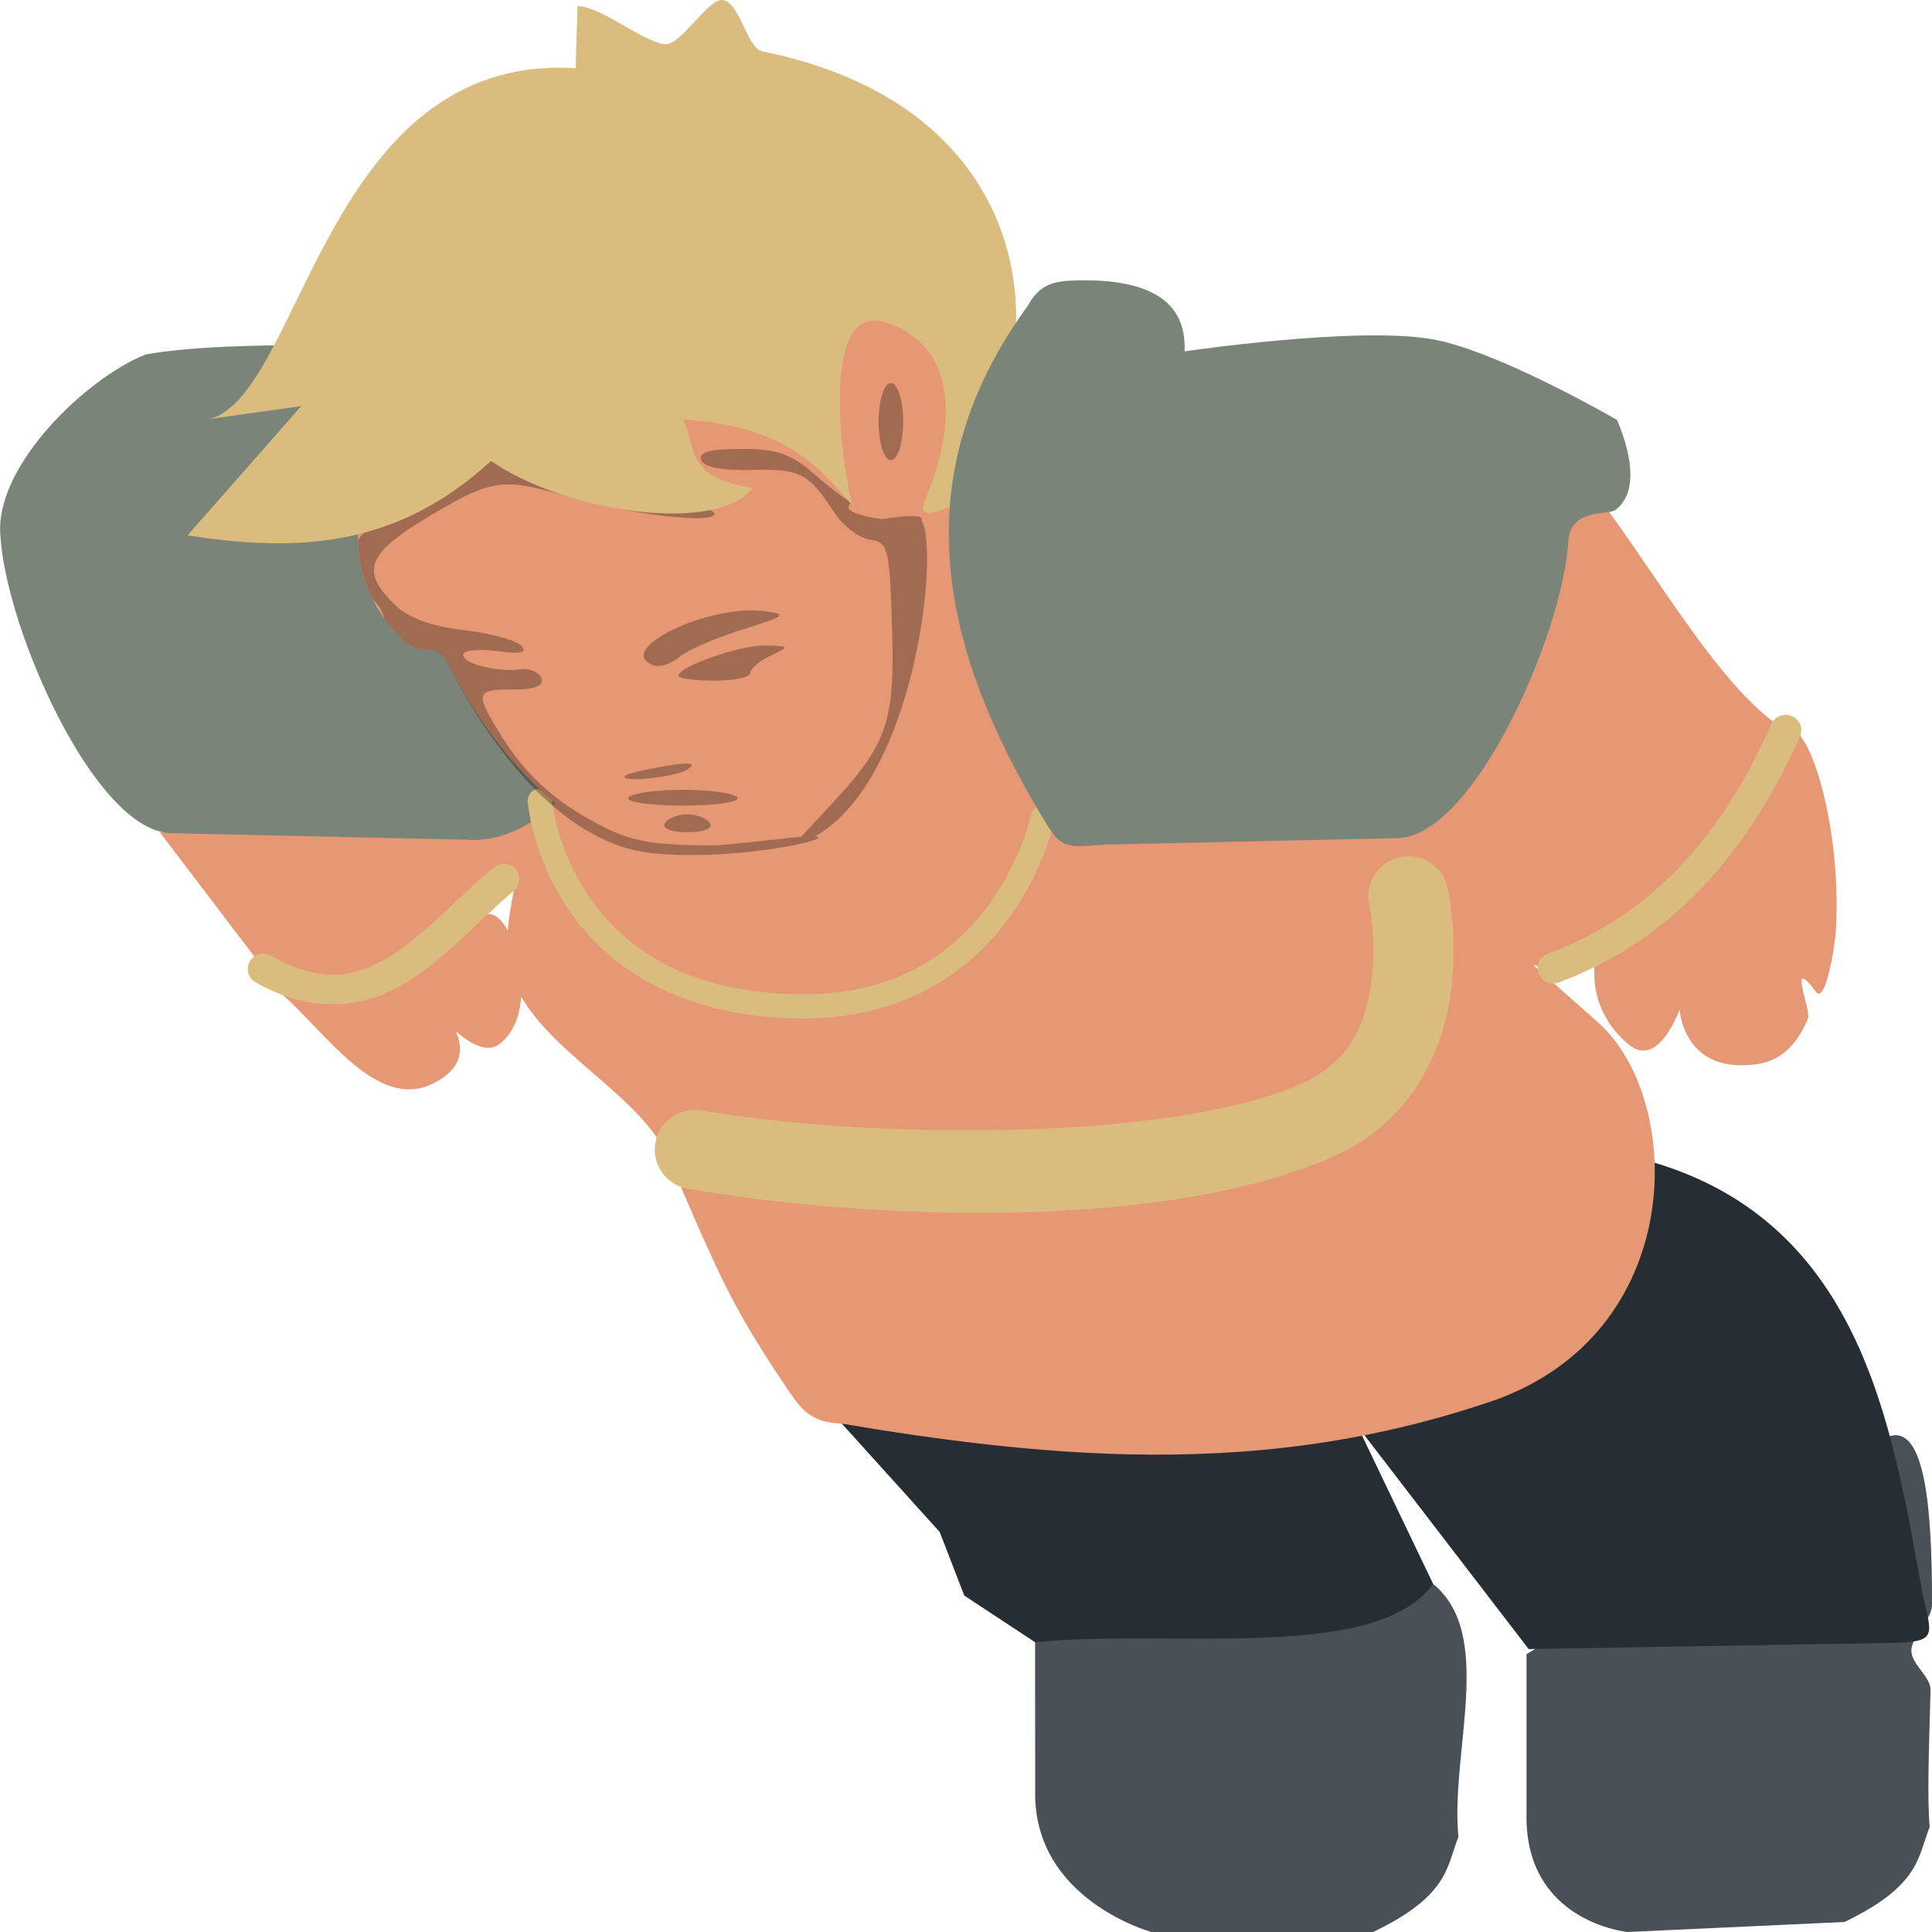 <svg xmlns="http://www.w3.org/2000/svg" width="16" height="16" version="1.1">
 <path style="fill:#495156" d="m 12.642,13.699 3.004,-1.804 c 0.298,-0.097 0.356,0.606 0.354,1.398 -2.79e-4,0.117 -0.169,0.256 -0.171,0.374 -0.002,0.118 0.162,0.216 0.159,0.331 -0.013,0.475 -0.029,0.905 -0.007,1.131 -0.099,0.249 -0.078,0.486 -0.706,0.788 L 13.479,16 c 0,0 -0.858,-0.081 -0.837,-0.986 z"/>
 <path style="fill:#495156" d="m 8.572,13.512 3.297,-0.394 c 0.515,0.421 0.14,1.396 0.209,2.094 C 11.979,15.461 12,15.698 11.372,16 H 9.535 c 0,0 -0.983,-0.268 -0.962,-1.173 z"/>
 <path style="fill:#272e33" d="m 6.8,11.6 4.443,0.212 0.626,1.306 C 11.393,13.773 9.694,13.488 8.572,13.6 L 7.986,13.214 7.782,12.687 Z"/>
 <path style="fill:#272e33" d="M 11.243,11.812 13.6,9.6 c 1.812,0.48 2.066,2.199 2.316,3.565 0.078,0.381 0.151,0.433 -0.26,0.441 L 12.66,13.657 Z"/>
 <path style="fill:#e69875" d="m 14.788,6.049 c -0.519,1.334 -1.102,1.538 -1.564,1.827 0,0 -0.133,0.449 0.269,0.778 0.242,0.198 0.417,-0.293 0.417,-0.293 0,0 0.029,0.55 0.658,0.449 0.191,-0.031 0.322,-0.172 0.405,-0.377 0.027,-0.066 -0.175,-0.54 0.067,-0.218 0.077,0.103 0.157,-0.374 0.165,-0.519 0.048,-0.88 -0.239,-1.769 -0.416,-1.647 z"/>
 <path style="fill:#e69875" d="M 2.331,8.23 3.965,7.64 C 4.157,7.298 4.546,8.312 4.144,8.641 3.903,8.838 3.459,8.17 3.459,8.17 c 0,0 0.696,0.522 0.126,0.804 C 3.119,9.205 2.689,8.538 2.331,8.23 Z"/>
 <path style="fill:#e69875" d="m 8.031,3.861 -3.738,2.653 c 0.04,0.093 0.05,0.203 0.044,0.321 l -3.014,0.057 1.008,1.325 c 0.751,-0.051 1.345,-0.27 1.799,-0.734 l 0.128,-0.121 C 4.205,7.633 4.163,7.901 4.245,8.109 c 0.241,0.606 1.066,0.935 1.307,1.513 0.125,0.3 0.25,0.589 0.375,0.858 0.205,0.441 0.41,0.75 0.614,1.053 0.11,0.162 0.2,0.249 0.424,0.256 0.84,0.142 1.621,0.238 2.377,0.255 1.017,0.023 1.988,-0.095 2.995,-0.434 1.639,-0.552 1.625,-2.499 0.894,-3.146 L 12.698,7.992 c 0.054,0.013 0.108,0.023 0.164,0.026 1.142,-0.296 1.492,-1.205 1.926,-1.97 C 14.239,5.712 13.69,4.694 13.14,3.99 l -1.651,2.215 -0.403,0.325 c 0.052,0.053 0.106,0.114 0.161,0.179 z"/>
 <path style="fill:#7a8478" d="m 3.919,2.281 c -0.597,-0.015 -0.917,0.166 -0.898,0.588 0,0 -1.193,-0.047 -1.816,0.067 -0.5,0.2 -1.26,0.936 -1.201,1.509 0.048,0.77 0.783,2.441 1.413,2.455 l 2.44,0.054 C 4.2,6.986 4.567,6.749 4.719,6.496 3.411,5.256 3.703,4.009 4.323,2.496 4.22,2.31 4.109,2.286 3.919,2.281 Z"/>
 <path style="fill:#dbbc7f" d="m 4.461,6.532 a 0.1,0.1 0 0 0 -0.09,0.109 c 0,0 0.034,0.44 0.331,0.883 0.297,0.442 0.867,0.889 1.892,0.91 C 7.482,8.452 8.029,8.039 8.339,7.625 8.649,7.211 8.734,6.791 8.734,6.791 A 0.1,0.1 0 1 0 8.537,6.752 c 0,0 -0.078,0.378 -0.359,0.755 C 7.896,7.883 7.423,8.251 6.599,8.234 5.63,8.215 5.137,7.811 4.87,7.413 4.602,7.015 4.571,6.625 4.571,6.625 a 0.1,0.1 0 0 0 -0.1,-0.093 0.1,0.1 0 0 0 -0.01,2e-7 z"/>
 <path style="fill:#e69875" d="M 2.997,4.204 7.943,1.965 c -0.021,0.875 0.417,2.267 -0.313,2.343 0.172,0.259 -0.097,2.596 -1.175,2.713 0,0 -0.677,0.127 -1.057,0.044 C 4.684,6.908 4.078,6.221 3.715,5.506 3.604,5.288 3.516,5.462 3.334,5.291 2.906,4.887 2.941,4.378 2.997,4.204 Z"/>
 <path style="opacity:0.3" d="m 7.378,3.172 a 0.102,0.319 0 0 0 -0.102,0.319 0.102,0.319 0 0 0 0.102,0.319 0.102,0.319 0 0 0 0.102,-0.319 A 0.102,0.319 0 0 0 7.378,3.172 Z M 6.139,3.718 c -0.263,0 -0.357,0.026 -0.331,0.092 0.023,0.059 0.173,0.089 0.421,0.082 0.399,-0.01 0.465,0.024 0.683,0.356 0.072,0.109 0.204,0.209 0.292,0.221 0.151,0.021 0.163,0.068 0.183,0.717 0.025,0.798 -0.035,0.973 -0.51,1.483 L 6.636,6.929 c -0.208,0.022 -0.649,0.072 -0.71,0.072 C 5.399,7 5.227,6.97 4.959,6.828 4.582,6.63 4.348,6.413 4.135,6.067 3.932,5.737 3.941,5.71 4.25,5.71 c 0.181,0 0.256,-0.03 0.234,-0.092 -0.018,-0.051 -0.096,-0.084 -0.173,-0.075 -0.2,0.025 -0.475,-0.046 -0.475,-0.122 0,-0.035 0.125,-0.048 0.279,-0.029 0.204,0.026 0.257,0.014 0.199,-0.047 C 4.268,5.301 4.052,5.242 3.832,5.217 3.559,5.184 3.378,5.116 3.262,5.001 2.984,4.725 3.042,4.581 3.556,4.275 4.076,3.966 4.159,3.954 4.7,4.111 c 0.521,0.151 1.217,0.233 1.217,0.143 0,-0.039 -0.228,-0.091 -0.507,-0.114 C 5.131,4.117 4.714,4.035 4.484,3.958 L 4.066,3.817 3.756,4.024 C 3.585,4.138 3.333,4.272 3.194,4.321 3.06,4.369 2.995,4.41 2.965,4.479 c 0.004,0.142 0.035,0.313 0.124,0.487 0.04,0.036 0.071,0.086 0.096,0.156 0.042,0.058 0.091,0.114 0.149,0.169 0.182,0.171 0.269,-0.003 0.38,0.215 C 4.078,6.221 4.671,6.989 5.398,7.065 6.086,7.137 6.949,6.942 6.749,6.926 7.581,6.465 7.785,4.542 7.63,4.308 c 0,0 0.069,-0.069 -0.328,-0.009 0,0 -0.39,-0.05 -0.242,-0.138 -0.025,0 -0.16,-0.1 -0.3,-0.221 C 6.551,3.757 6.441,3.718 6.139,3.718 Z m 0.1,1.337 c -0.474,-0.006 -1.145,0.34 -0.825,0.455 0.051,0.018 0.146,-0.012 0.211,-0.068 0.065,-0.056 0.299,-0.158 0.52,-0.227 0.362,-0.113 0.381,-0.129 0.186,-0.153 -0.029,-0.004 -0.06,-0.006 -0.092,-0.006 z m 0.102,0.291 c -0.207,-0.005 -0.722,0.173 -0.722,0.25 0,0.022 0.134,0.041 0.297,0.041 0.164,0 0.297,-0.028 0.297,-0.063 0,-0.034 0.075,-0.099 0.167,-0.143 0.164,-0.078 0.163,-0.08 -0.04,-0.085 z M 5.681,6.323 c -0.036,0.001 -0.094,0.008 -0.173,0.022 -0.164,0.027 -0.311,0.062 -0.328,0.077 -0.075,0.065 0.414,0.017 0.514,-0.05 0.05,-0.034 0.048,-0.049 -0.012,-0.048 z M 5.656,6.541 c -0.226,0 -0.43,0.029 -0.452,0.065 -0.022,0.036 0.181,0.065 0.452,0.065 0.271,0 0.474,-0.029 0.452,-0.065 C 6.086,6.57 5.883,6.541 5.656,6.541 Z m 0.037,0.203 c -0.077,0 -0.161,0.033 -0.186,0.074 -0.027,0.043 0.05,0.074 0.186,0.074 0.136,0 0.213,-0.031 0.186,-0.074 -0.025,-0.041 -0.109,-0.074 -0.186,-0.074 z"/>
 <path style="fill:#dbbc7f" d="M 4.783,0.049 C 4.993,0.06 5.318,0.345 5.506,0.366 5.636,0.381 5.866,-0.017 5.985,5.8186e-4 6.131,0.022 6.184,0.399 6.313,0.425 7.985,0.765 8.446,1.871 8.414,2.703 L 7.913,4.174 c 0,0 -0.354,0.193 -0.249,-0.042 C 7.785,3.86 8.099,2.931 7.345,2.673 6.718,2.458 7.024,4.166 7.069,4.196 6.787,3.874 6.521,3.529 5.653,3.473 5.792,3.72 5.647,3.943 6.234,4.042 5.943,4.421 4.7,4.254 4.066,3.817 3.262,4.56 2.412,4.566 1.553,4.434 L 2.495,3.363 1.734,3.47 C 2.501,3.276 2.691,0.437 4.767,0.565 Z"/>
 <path style="fill:#7a8478" d="m 8.912,2.322 c 0.597,-0.015 0.917,0.166 0.898,0.588 0,0 1.438,-0.213 2.061,-0.099 0.545,0.1 1.521,0.667 1.521,0.667 0.148,0.354 0.15,0.62 -0.012,0.744 -0.066,0.05 -0.375,-0.02 -0.392,0.264 -0.048,0.77 -0.783,2.441 -1.413,2.455 L 9.137,6.995 C 8.793,7.028 8.779,7.011 8.626,6.757 7.782,5.351 7.483,3.944 8.508,2.538 8.611,2.352 8.722,2.328 8.912,2.322 Z"/>
 <path style="fill:#dbbc7f" d="m 5.468,0.46 v 0 C 5.366,1.131 4.598,2.543 4.066,3.817 v 0 C 4.172,2.524 4.144,1.239 5.468,0.46 Z"/>
 <path style="fill:#dbbc7f" d="m 14.788,5.92 a 0.128,0.127 0 0 0 -0.118,0.077 c -0.48,1.082 -1.117,1.626 -1.853,1.902 a 0.128,0.127 0 0 0 0.091,0.238 c 0.796,-0.298 1.496,-0.908 1.998,-2.038 A 0.128,0.127 0 0 0 14.788,5.92 Z m -3.136,1.173 a 0.332,0.329 0 0 0 -0.312,0.405 c 0,0 0.063,0.292 0.018,0.629 C 11.313,8.464 11.19,8.787 10.788,8.97 9.72,9.453 7.22,9.439 5.812,9.196 A 0.332,0.329 0 1 0 5.698,9.845 c 1.517,0.262 3.976,0.353 5.366,-0.277 0.644,-0.292 0.89,-0.888 0.952,-1.355 0.063,-0.466 -0.028,-0.859 -0.028,-0.859 a 0.332,0.329 0 0 0 -0.336,-0.263 z m -7.484,0.062 a 0.128,0.127 0 0 0 -0.079,0.03 C 3.786,7.433 3.518,7.743 3.234,7.918 2.949,8.093 2.67,8.155 2.246,7.916 A 0.128,0.127 0 1 0 2.12,8.137 C 2.609,8.414 3.033,8.341 3.369,8.134 3.704,7.928 3.974,7.608 4.252,7.382 A 0.128,0.127 0 0 0 4.168,7.155 Z"/>
</svg>
